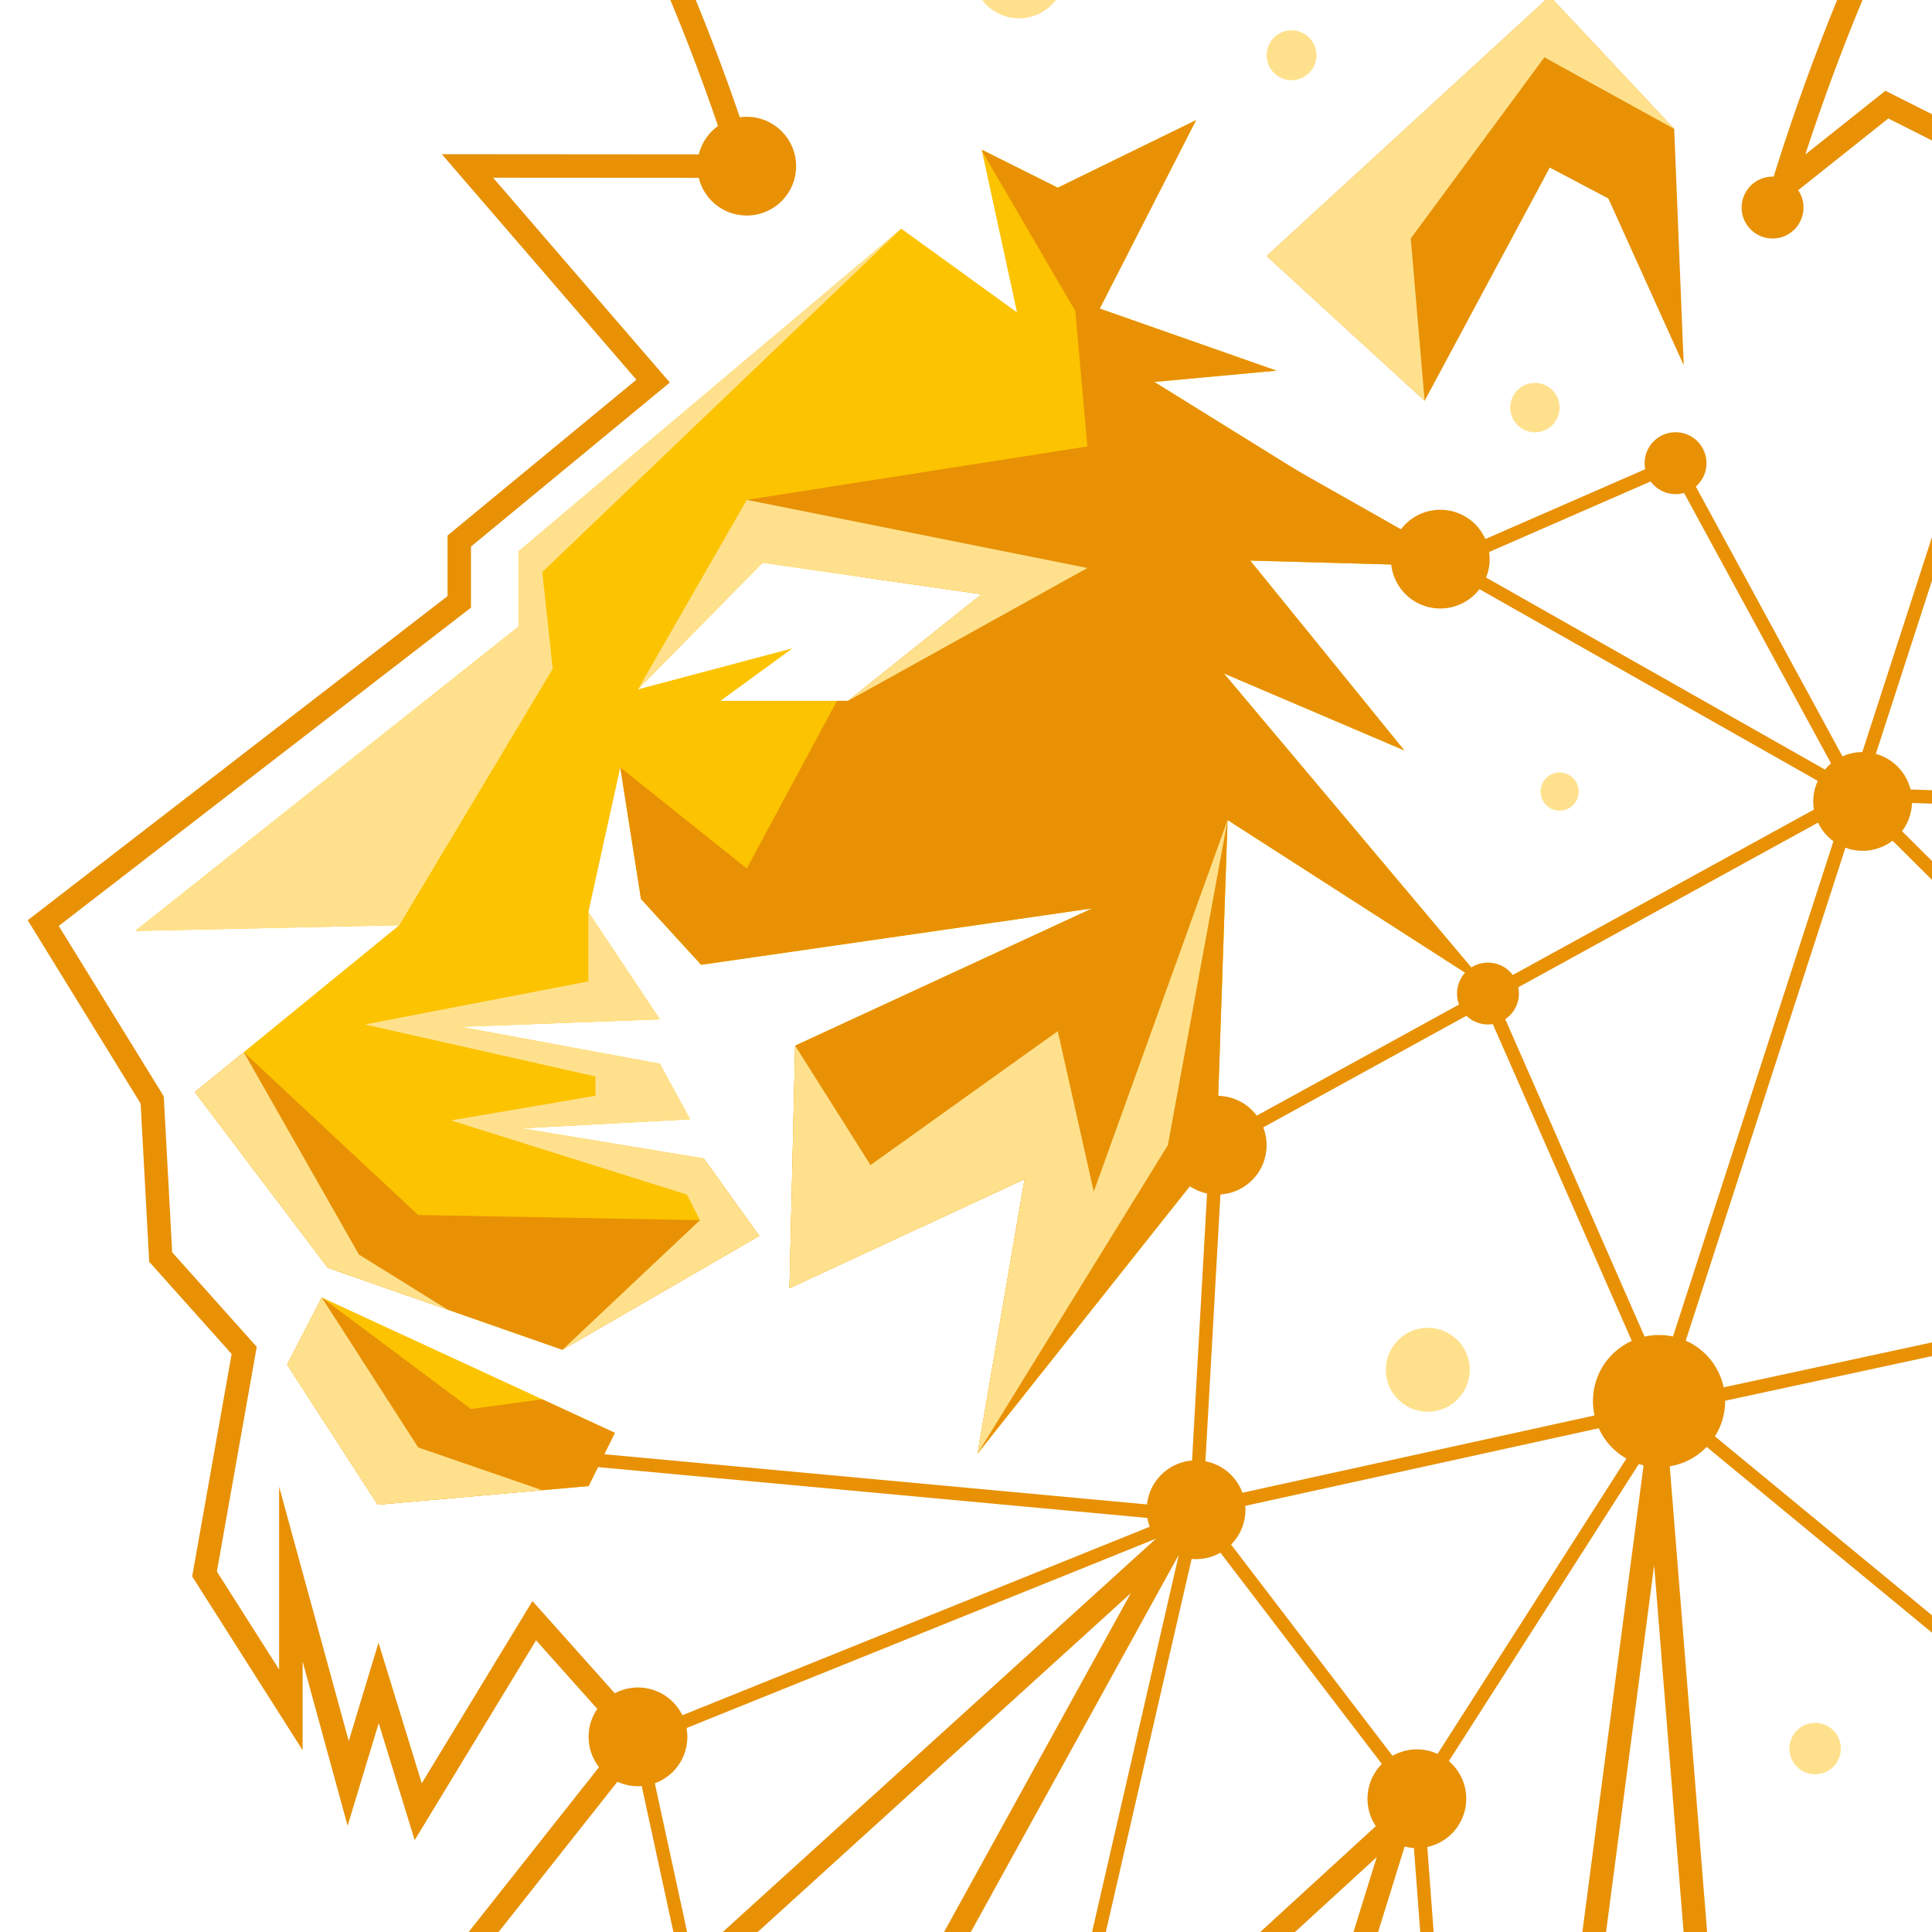 <svg xmlns="http://www.w3.org/2000/svg" xmlns:xlink="http://www.w3.org/1999/xlink" width="500" zoomAndPan="magnify" viewBox="0 0 375 375" height="500" preserveAspectRatio="xMidYMid meet" version="1.0"><path fill="#e89105" d="M 290.27 538.703 L 237.344 456.703 L 267.227 360.461 L 205.062 417.406 L 201.281 516.012 L 161.516 414.414 L 219.488 309.238 L 136.215 384.852 L 134.75 461.797 L 53.18 422.785 L 120.852 337.207 L 104.047 318.383 L 80.488 357.168 L 73.508 334.461 L 67.469 354.383 L 58.734 322.469 L 58.734 339.711 L 37.301 305.984 L 44.961 262.805 L 28.961 244.91 L 27.297 214.199 L 5.379 178.617 L 86.867 115.703 L 86.867 103.938 L 123.523 73.703 L 85.754 29.926 L 145.379 29.973 L 145.379 34.523 L 95.707 34.492 L 130.016 74.25 L 91.418 106.086 L 91.418 117.941 L 11.402 179.723 L 31.785 212.797 L 33.418 243.066 L 49.832 261.422 L 42.098 305.031 L 54.176 324.047 L 54.176 288.559 L 67.691 337.93 L 73.469 318.852 L 81.863 346.133 L 103.348 310.766 L 126.801 337.031 L 60.285 421.141 L 130.328 454.637 L 131.703 382.805 L 132.426 382.137 L 236.699 287.461 L 166.535 414.742 L 197.566 494.02 L 200.582 415.332 L 276.582 345.719 L 242.324 456.02 L 287.363 525.801 L 322.16 260.473 L 337.691 454.039 L 410.707 338.23 L 397.594 443.758 L 461.953 383.703 L 448.977 239.867 L 512.684 295.211 L 439.59 148.207 L 524.445 219.125 L 453.113 113.777 L 502.133 97.613 L 400.832 39.141 L 403.109 35.199 L 513.219 98.75 L 460.27 116.207 L 546.383 243.398 L 453.344 165.641 L 526.918 313.613 L 454.523 250.727 L 466.688 385.512 L 391.523 455.648 L 403.672 357.934 L 334.246 468.043 L 321.07 303.828 Z M 290.27 538.703 " fill-opacity="1" fill-rule="nonzero"/><path fill="#fcc300" d="M 237.543 130.703 L 272.582 145.66 L 242.656 108.805 L 281.707 109.898 L 224.047 74.133 L 247.766 71.945 L 213.457 59.898 L 232.156 23.32 L 205.316 36.434 L 190.75 29.152 L 190.543 29.043 L 190.598 29.297 L 197.402 60.637 L 174.938 44.391 L 100.695 106.977 L 100.695 121.578 L 26.246 180.695 L 77.504 179.578 L 47.316 204.23 L 37.84 211.977 L 63.629 246.078 L 86.891 254.203 L 109.164 261.992 L 147.371 239.883 L 136.582 224.852 L 101.207 219.012 L 133.93 217.246 L 128.066 206.473 L 89.383 199.305 L 128.066 197.848 L 114.199 177.043 L 120.398 148.953 L 124.414 174.496 L 136.094 187.266 L 212 176.316 L 154.34 202.957 L 153.242 250.035 L 198.863 228.871 L 189.738 282.148 L 236.055 223.801 L 236.086 223.762 L 236.086 223.723 L 238.273 159.164 L 288.82 191.648 Z M 164.613 136.027 L 139.852 136.027 L 153.832 125.832 L 123.828 133.805 L 148.008 109.227 L 166.219 111.844 L 190.543 115.34 Z M 164.613 136.027 " fill-opacity="1" fill-rule="nonzero"/><path fill="#fcc300" d="M 119.348 278.113 L 114.246 288.449 L 73.32 292.062 L 55.742 264.883 L 62.441 251.855 C 62.449 251.848 62.449 251.84 62.449 251.84 L 111.238 274.367 Z M 119.348 278.113 " fill-opacity="1" fill-rule="nonzero"/><path fill="#e89105" d="M 326.812 70.902 L 312.18 38.527 L 300.812 32.527 L 276.52 77.793 L 245.855 49.691 L 300.812 -0.738 L 324.961 25.016 Z M 326.812 70.902 " fill-opacity="1" fill-rule="nonzero"/><path fill="#e89105" d="M 371.121 155.559 C 371.121 156.188 371.059 156.812 370.934 157.43 C 370.812 158.047 370.629 158.645 370.391 159.227 C 370.148 159.809 369.855 160.359 369.504 160.883 C 369.156 161.406 368.758 161.891 368.312 162.336 C 367.867 162.781 367.383 163.18 366.859 163.527 C 366.336 163.879 365.785 164.172 365.203 164.414 C 364.621 164.652 364.023 164.836 363.406 164.957 C 362.789 165.082 362.164 165.145 361.535 165.145 C 360.906 165.145 360.281 165.082 359.664 164.957 C 359.047 164.836 358.449 164.652 357.867 164.414 C 357.285 164.172 356.734 163.879 356.211 163.527 C 355.688 163.18 355.203 162.781 354.758 162.336 C 354.312 161.891 353.914 161.406 353.566 160.883 C 353.215 160.359 352.922 159.809 352.68 159.227 C 352.441 158.645 352.258 158.047 352.137 157.43 C 352.012 156.812 351.949 156.188 351.949 155.559 C 351.949 154.93 352.012 154.305 352.137 153.688 C 352.258 153.07 352.441 152.473 352.68 151.891 C 352.922 151.309 353.215 150.758 353.566 150.234 C 353.914 149.711 354.312 149.227 354.758 148.781 C 355.203 148.336 355.688 147.938 356.211 147.59 C 356.734 147.238 357.285 146.945 357.867 146.703 C 358.449 146.461 359.047 146.281 359.664 146.156 C 360.281 146.035 360.906 145.973 361.535 145.973 C 362.164 145.973 362.789 146.035 363.406 146.156 C 364.023 146.281 364.621 146.461 365.203 146.703 C 365.785 146.945 366.336 147.238 366.859 147.59 C 367.383 147.938 367.867 148.336 368.312 148.781 C 368.758 149.227 369.156 149.711 369.504 150.234 C 369.855 150.758 370.148 151.309 370.391 151.891 C 370.629 152.473 370.812 153.07 370.934 153.688 C 371.059 154.305 371.121 154.93 371.121 155.559 Z M 371.121 155.559 " fill-opacity="1" fill-rule="nonzero"/><path fill="#e89105" d="M 289.141 108.527 C 289.141 109.156 289.082 109.781 288.957 110.398 C 288.836 111.016 288.652 111.613 288.414 112.195 C 288.172 112.777 287.875 113.328 287.527 113.852 C 287.176 114.375 286.781 114.859 286.336 115.305 C 285.891 115.75 285.406 116.145 284.883 116.496 C 284.359 116.844 283.809 117.141 283.227 117.383 C 282.645 117.621 282.047 117.805 281.426 117.926 C 280.809 118.051 280.188 118.109 279.559 118.109 C 278.93 118.109 278.305 118.051 277.688 117.926 C 277.07 117.805 276.473 117.621 275.891 117.383 C 275.309 117.141 274.758 116.844 274.234 116.496 C 273.711 116.145 273.227 115.75 272.781 115.305 C 272.336 114.859 271.938 114.375 271.59 113.852 C 271.238 113.328 270.945 112.777 270.703 112.195 C 270.461 111.613 270.281 111.016 270.156 110.398 C 270.035 109.781 269.973 109.156 269.973 108.527 C 269.973 107.898 270.035 107.273 270.156 106.656 C 270.281 106.039 270.461 105.441 270.703 104.859 C 270.945 104.277 271.238 103.727 271.59 103.203 C 271.938 102.68 272.336 102.195 272.781 101.75 C 273.227 101.305 273.711 100.906 274.234 100.559 C 274.758 100.207 275.309 99.914 275.891 99.672 C 276.473 99.43 277.07 99.25 277.688 99.125 C 278.305 99.004 278.93 98.941 279.559 98.941 C 280.188 98.941 280.809 99.004 281.426 99.125 C 282.047 99.25 282.645 99.43 283.227 99.672 C 283.809 99.914 284.359 100.207 284.883 100.559 C 285.406 100.906 285.891 101.305 286.336 101.75 C 286.781 102.195 287.176 102.68 287.527 103.203 C 287.875 103.727 288.172 104.277 288.414 104.859 C 288.652 105.441 288.836 106.039 288.957 106.656 C 289.082 107.273 289.141 107.898 289.141 108.527 Z M 289.141 108.527 " fill-opacity="1" fill-rule="nonzero"/><path fill="#e89105" d="M 154.523 32.25 C 154.523 32.879 154.461 33.504 154.34 34.121 C 154.219 34.738 154.035 35.336 153.793 35.918 C 153.555 36.5 153.258 37.051 152.91 37.574 C 152.559 38.098 152.16 38.582 151.719 39.027 C 151.273 39.473 150.789 39.871 150.266 40.219 C 149.742 40.57 149.188 40.863 148.609 41.105 C 148.027 41.348 147.426 41.527 146.809 41.652 C 146.191 41.773 145.57 41.836 144.941 41.836 C 144.309 41.836 143.688 41.773 143.07 41.652 C 142.453 41.527 141.852 41.348 141.273 41.105 C 140.691 40.863 140.137 40.57 139.613 40.219 C 139.09 39.871 138.609 39.473 138.164 39.027 C 137.719 38.582 137.32 38.098 136.969 37.574 C 136.621 37.051 136.324 36.5 136.086 35.918 C 135.844 35.336 135.664 34.738 135.539 34.121 C 135.418 33.504 135.355 32.879 135.355 32.25 C 135.355 31.621 135.418 31 135.539 30.383 C 135.664 29.766 135.844 29.164 136.086 28.582 C 136.324 28 136.621 27.449 136.969 26.926 C 137.32 26.402 137.719 25.918 138.164 25.473 C 138.609 25.027 139.09 24.633 139.613 24.281 C 140.137 23.934 140.691 23.637 141.273 23.395 C 141.852 23.156 142.453 22.973 143.07 22.852 C 143.688 22.727 144.309 22.668 144.941 22.668 C 145.57 22.668 146.191 22.727 146.809 22.852 C 147.426 22.973 148.027 23.156 148.609 23.395 C 149.188 23.637 149.742 23.934 150.266 24.281 C 150.789 24.633 151.273 25.027 151.719 25.473 C 152.16 25.918 152.559 26.402 152.91 26.926 C 153.258 27.449 153.555 28 153.793 28.582 C 154.035 29.164 154.219 29.766 154.34 30.383 C 154.461 31 154.523 31.621 154.523 32.25 Z M 154.523 32.25 " fill-opacity="1" fill-rule="nonzero"/><path fill="#e89105" d="M 245.848 222.281 C 245.848 222.91 245.785 223.531 245.664 224.148 C 245.539 224.766 245.359 225.367 245.117 225.949 C 244.879 226.531 244.582 227.082 244.234 227.605 C 243.883 228.129 243.484 228.613 243.039 229.059 C 242.594 229.504 242.113 229.898 241.59 230.25 C 241.066 230.598 240.512 230.895 239.93 231.137 C 239.352 231.375 238.75 231.559 238.133 231.68 C 237.516 231.805 236.895 231.863 236.262 231.863 C 235.633 231.863 235.012 231.805 234.395 231.68 C 233.777 231.559 233.176 231.375 232.594 231.137 C 232.016 230.895 231.461 230.598 230.938 230.25 C 230.414 229.898 229.93 229.504 229.484 229.059 C 229.043 228.613 228.645 228.129 228.293 227.605 C 227.945 227.082 227.648 226.531 227.41 225.949 C 227.168 225.367 226.984 224.766 226.863 224.148 C 226.742 223.531 226.68 222.91 226.68 222.281 C 226.68 221.652 226.742 221.027 226.863 220.41 C 226.984 219.793 227.168 219.195 227.41 218.613 C 227.648 218.031 227.945 217.48 228.293 216.957 C 228.645 216.434 229.043 215.949 229.484 215.504 C 229.93 215.059 230.414 214.66 230.938 214.312 C 231.461 213.961 232.016 213.668 232.594 213.426 C 233.176 213.184 233.777 213.004 234.395 212.879 C 235.012 212.758 235.633 212.695 236.262 212.695 C 236.895 212.695 237.516 212.758 238.133 212.879 C 238.75 213.004 239.352 213.184 239.93 213.426 C 240.512 213.668 241.066 213.961 241.59 214.312 C 242.113 214.66 242.594 215.059 243.039 215.504 C 243.484 215.949 243.883 216.434 244.234 216.957 C 244.582 217.48 244.879 218.031 245.117 218.613 C 245.359 219.195 245.539 219.793 245.664 220.41 C 245.785 221.027 245.848 221.652 245.848 222.281 Z M 245.848 222.281 " fill-opacity="1" fill-rule="nonzero"/><path fill="#e89105" d="M 133.414 337.125 C 133.414 337.754 133.352 338.375 133.23 338.992 C 133.105 339.609 132.926 340.211 132.684 340.793 C 132.445 341.371 132.148 341.926 131.797 342.449 C 131.449 342.973 131.051 343.457 130.605 343.902 C 130.16 344.348 129.676 344.742 129.156 345.094 C 128.633 345.441 128.078 345.738 127.496 345.977 C 126.914 346.219 126.316 346.402 125.699 346.523 C 125.082 346.648 124.457 346.707 123.828 346.707 C 123.199 346.707 122.578 346.648 121.961 346.523 C 121.344 346.402 120.742 346.219 120.16 345.977 C 119.582 345.738 119.027 345.441 118.504 345.094 C 117.98 344.742 117.496 344.348 117.051 343.902 C 116.609 343.457 116.211 342.973 115.859 342.449 C 115.512 341.926 115.215 341.371 114.977 340.793 C 114.734 340.211 114.551 339.609 114.43 338.992 C 114.309 338.375 114.246 337.754 114.246 337.125 C 114.246 336.496 114.309 335.871 114.43 335.254 C 114.551 334.637 114.734 334.039 114.977 333.457 C 115.215 332.875 115.512 332.32 115.859 331.801 C 116.211 331.277 116.609 330.793 117.051 330.348 C 117.496 329.902 117.98 329.504 118.504 329.156 C 119.027 328.805 119.582 328.508 120.16 328.27 C 120.742 328.027 121.344 327.848 121.961 327.723 C 122.578 327.602 123.199 327.539 123.828 327.539 C 124.457 327.539 125.082 327.602 125.699 327.723 C 126.316 327.848 126.914 328.027 127.496 328.27 C 128.078 328.508 128.633 328.805 129.156 329.156 C 129.676 329.504 130.16 329.902 130.605 330.348 C 131.051 330.793 131.449 331.277 131.797 331.801 C 132.148 332.32 132.445 332.875 132.684 333.457 C 132.926 334.039 133.105 334.637 133.23 335.254 C 133.352 335.871 133.414 336.496 133.414 337.125 Z M 133.414 337.125 " fill-opacity="1" fill-rule="nonzero"/><path fill="#e89105" d="M 241.742 293.039 C 241.742 293.668 241.68 294.293 241.559 294.91 C 241.434 295.527 241.254 296.125 241.012 296.707 C 240.773 297.289 240.477 297.84 240.129 298.363 C 239.777 298.887 239.379 299.371 238.934 299.816 C 238.488 300.262 238.008 300.656 237.484 301.008 C 236.961 301.355 236.406 301.652 235.824 301.895 C 235.246 302.133 234.645 302.316 234.027 302.438 C 233.41 302.562 232.789 302.625 232.156 302.625 C 231.527 302.625 230.906 302.562 230.289 302.438 C 229.672 302.316 229.07 302.133 228.492 301.895 C 227.91 301.652 227.355 301.355 226.832 301.008 C 226.309 300.656 225.824 300.262 225.383 299.816 C 224.938 299.371 224.539 298.887 224.188 298.363 C 223.84 297.84 223.543 297.289 223.305 296.707 C 223.062 296.125 222.879 295.527 222.758 294.91 C 222.637 294.293 222.574 293.668 222.574 293.039 C 222.574 292.41 222.637 291.785 222.758 291.168 C 222.879 290.551 223.062 289.953 223.305 289.371 C 223.543 288.789 223.84 288.238 224.188 287.715 C 224.539 287.191 224.938 286.707 225.383 286.262 C 225.824 285.816 226.309 285.418 226.832 285.07 C 227.355 284.719 227.91 284.426 228.492 284.184 C 229.07 283.941 229.672 283.762 230.289 283.637 C 230.906 283.516 231.527 283.453 232.156 283.453 C 232.789 283.453 233.41 283.516 234.027 283.637 C 234.645 283.762 235.246 283.941 235.824 284.184 C 236.406 284.426 236.961 284.719 237.484 285.07 C 238.008 285.418 238.488 285.816 238.934 286.262 C 239.379 286.707 239.777 287.191 240.129 287.715 C 240.477 288.238 240.773 288.789 241.012 289.371 C 241.254 289.953 241.434 290.551 241.559 291.168 C 241.68 291.785 241.742 292.41 241.742 293.039 Z M 241.742 293.039 " fill-opacity="1" fill-rule="nonzero"/><path fill="#e89105" d="M 334.848 271.953 C 334.848 272.793 334.766 273.629 334.602 274.453 C 334.434 275.281 334.191 276.082 333.871 276.863 C 333.547 277.641 333.152 278.379 332.684 279.078 C 332.215 279.781 331.684 280.43 331.09 281.023 C 330.492 281.621 329.844 282.152 329.145 282.621 C 328.445 283.086 327.703 283.484 326.926 283.805 C 326.148 284.129 325.344 284.371 324.52 284.535 C 323.691 284.699 322.859 284.781 322.016 284.781 C 321.172 284.781 320.34 284.699 319.512 284.535 C 318.688 284.371 317.883 284.129 317.105 283.805 C 316.328 283.484 315.59 283.086 314.887 282.621 C 314.188 282.152 313.539 281.621 312.945 281.023 C 312.348 280.43 311.816 279.781 311.348 279.078 C 310.879 278.379 310.484 277.641 310.164 276.863 C 309.84 276.082 309.598 275.281 309.434 274.453 C 309.27 273.629 309.188 272.793 309.188 271.953 C 309.188 271.109 309.27 270.273 309.434 269.449 C 309.598 268.621 309.84 267.82 310.164 267.043 C 310.484 266.262 310.879 265.523 311.348 264.824 C 311.816 264.121 312.348 263.477 312.945 262.879 C 313.539 262.285 314.188 261.75 314.887 261.285 C 315.59 260.816 316.328 260.422 317.105 260.098 C 317.883 259.777 318.688 259.531 319.512 259.367 C 320.34 259.203 321.172 259.121 322.016 259.121 C 322.859 259.121 323.691 259.203 324.52 259.367 C 325.344 259.531 326.148 259.777 326.926 260.098 C 327.703 260.422 328.445 260.816 329.145 261.285 C 329.844 261.75 330.492 262.285 331.09 262.879 C 331.684 263.477 332.215 264.121 332.684 264.824 C 333.152 265.523 333.547 266.262 333.871 267.043 C 334.191 267.82 334.434 268.621 334.602 269.449 C 334.766 270.273 334.848 271.109 334.848 271.953 Z M 334.848 271.953 " fill-opacity="1" fill-rule="nonzero"/><path fill="#e89105" d="M 284.598 349.133 C 284.598 349.762 284.539 350.387 284.414 351.004 C 284.293 351.621 284.109 352.219 283.871 352.801 C 283.629 353.383 283.332 353.934 282.984 354.457 C 282.633 354.98 282.238 355.465 281.793 355.91 C 281.348 356.355 280.863 356.754 280.34 357.102 C 279.816 357.453 279.266 357.746 278.684 357.988 C 278.102 358.227 277.504 358.41 276.887 358.531 C 276.27 358.656 275.645 358.719 275.016 358.719 C 274.387 358.719 273.762 358.656 273.145 358.531 C 272.527 358.41 271.93 358.227 271.348 357.988 C 270.766 357.746 270.215 357.453 269.691 357.102 C 269.168 356.754 268.684 356.355 268.238 355.91 C 267.793 355.465 267.395 354.98 267.047 354.457 C 266.695 353.934 266.402 353.383 266.16 352.801 C 265.918 352.219 265.738 351.621 265.613 351.004 C 265.492 350.387 265.43 349.762 265.43 349.133 C 265.43 348.504 265.492 347.879 265.613 347.262 C 265.738 346.645 265.918 346.047 266.16 345.465 C 266.402 344.883 266.695 344.332 267.047 343.809 C 267.395 343.285 267.793 342.801 268.238 342.355 C 268.684 341.91 269.168 341.512 269.691 341.164 C 270.215 340.812 270.766 340.52 271.348 340.277 C 271.93 340.039 272.527 339.855 273.145 339.734 C 273.762 339.609 274.387 339.547 275.016 339.547 C 275.645 339.547 276.27 339.609 276.887 339.734 C 277.504 339.855 278.102 340.039 278.684 340.277 C 279.266 340.52 279.816 340.812 280.34 341.164 C 280.863 341.512 281.348 341.91 281.793 342.355 C 282.238 342.801 282.633 343.285 282.984 343.809 C 283.332 344.332 283.629 344.883 283.871 345.465 C 284.109 346.047 284.293 346.645 284.414 347.262 C 284.539 347.879 284.598 348.504 284.598 349.133 Z M 284.598 349.133 " fill-opacity="1" fill-rule="nonzero"/><path fill="#e89105" d="M 294.82 192.844 C 294.82 193.238 294.781 193.629 294.707 194.016 C 294.629 194.402 294.516 194.777 294.363 195.145 C 294.211 195.508 294.027 195.855 293.809 196.184 C 293.59 196.512 293.34 196.812 293.062 197.094 C 292.781 197.371 292.477 197.621 292.148 197.84 C 291.824 198.059 291.477 198.246 291.113 198.395 C 290.746 198.547 290.371 198.66 289.984 198.738 C 289.598 198.812 289.207 198.852 288.812 198.852 C 288.418 198.852 288.027 198.812 287.641 198.738 C 287.254 198.66 286.879 198.547 286.512 198.395 C 286.148 198.246 285.801 198.059 285.473 197.84 C 285.145 197.621 284.844 197.371 284.562 197.094 C 284.285 196.812 284.035 196.512 283.816 196.184 C 283.598 195.855 283.41 195.508 283.262 195.145 C 283.109 194.777 282.996 194.402 282.918 194.016 C 282.844 193.629 282.805 193.238 282.805 192.844 C 282.805 192.449 282.844 192.059 282.918 191.672 C 282.996 191.285 283.109 190.91 283.262 190.547 C 283.414 190.18 283.598 189.836 283.816 189.508 C 284.035 189.18 284.285 188.875 284.562 188.598 C 284.844 188.316 285.145 188.066 285.473 187.848 C 285.801 187.629 286.148 187.445 286.512 187.293 C 286.879 187.141 287.254 187.027 287.641 186.953 C 288.027 186.875 288.418 186.836 288.812 186.836 C 289.207 186.836 289.598 186.875 289.984 186.953 C 290.371 187.027 290.746 187.141 291.113 187.293 C 291.477 187.445 291.824 187.629 292.148 187.848 C 292.477 188.066 292.781 188.316 293.062 188.598 C 293.34 188.875 293.59 189.18 293.809 189.508 C 294.027 189.836 294.211 190.18 294.363 190.547 C 294.516 190.91 294.629 191.285 294.707 191.672 C 294.781 192.059 294.82 192.449 294.82 192.844 Z M 294.82 192.844 " fill-opacity="1" fill-rule="nonzero"/><path fill="#e89105" d="M 331.23 89.902 C 331.23 90.297 331.195 90.688 331.117 91.074 C 331.039 91.461 330.926 91.836 330.773 92.203 C 330.625 92.566 330.438 92.914 330.219 93.242 C 330 93.57 329.75 93.871 329.473 94.152 C 329.191 94.43 328.891 94.68 328.562 94.898 C 328.234 95.117 327.887 95.305 327.523 95.453 C 327.16 95.605 326.781 95.719 326.395 95.797 C 326.008 95.871 325.617 95.91 325.223 95.91 C 324.828 95.91 324.438 95.871 324.051 95.797 C 323.664 95.719 323.289 95.605 322.926 95.453 C 322.559 95.305 322.215 95.117 321.887 94.898 C 321.559 94.68 321.254 94.43 320.977 94.152 C 320.695 93.871 320.445 93.57 320.227 93.242 C 320.008 92.914 319.824 92.566 319.672 92.203 C 319.523 91.836 319.406 91.461 319.332 91.074 C 319.254 90.688 319.215 90.297 319.215 89.902 C 319.215 89.508 319.254 89.117 319.332 88.73 C 319.406 88.344 319.523 87.969 319.672 87.605 C 319.824 87.238 320.008 86.895 320.227 86.566 C 320.445 86.238 320.695 85.934 320.977 85.656 C 321.254 85.375 321.559 85.125 321.887 84.906 C 322.215 84.688 322.559 84.504 322.926 84.352 C 323.289 84.199 323.664 84.086 324.051 84.012 C 324.438 83.934 324.828 83.895 325.223 83.895 C 325.617 83.895 326.008 83.934 326.395 84.012 C 326.781 84.086 327.16 84.199 327.523 84.352 C 327.887 84.504 328.234 84.688 328.562 84.906 C 328.891 85.125 329.191 85.375 329.473 85.656 C 329.75 85.934 330 86.238 330.219 86.566 C 330.438 86.895 330.625 87.238 330.773 87.605 C 330.926 87.969 331.039 88.344 331.117 88.73 C 331.195 89.117 331.23 89.508 331.23 89.902 Z M 331.23 89.902 " fill-opacity="1" fill-rule="nonzero"/><path fill="#e89105" d="M 350.062 40.285 C 350.062 40.68 350.023 41.07 349.949 41.457 C 349.871 41.844 349.758 42.219 349.605 42.586 C 349.453 42.949 349.27 43.297 349.051 43.625 C 348.832 43.953 348.582 44.254 348.305 44.535 C 348.023 44.812 347.719 45.062 347.395 45.281 C 347.066 45.5 346.719 45.684 346.355 45.836 C 345.988 45.988 345.613 46.102 345.227 46.18 C 344.84 46.254 344.449 46.293 344.055 46.293 C 343.66 46.293 343.27 46.254 342.883 46.18 C 342.496 46.102 342.121 45.988 341.754 45.836 C 341.391 45.684 341.043 45.5 340.715 45.281 C 340.387 45.062 340.086 44.812 339.805 44.535 C 339.527 44.254 339.277 43.953 339.059 43.625 C 338.84 43.297 338.656 42.949 338.504 42.586 C 338.352 42.219 338.238 41.844 338.16 41.457 C 338.086 41.07 338.047 40.68 338.047 40.285 C 338.047 39.891 338.086 39.5 338.16 39.113 C 338.238 38.727 338.352 38.352 338.504 37.984 C 338.656 37.621 338.84 37.273 339.059 36.945 C 339.277 36.621 339.527 36.316 339.805 36.035 C 340.086 35.758 340.387 35.508 340.715 35.289 C 341.043 35.07 341.391 34.887 341.754 34.734 C 342.121 34.582 342.496 34.469 342.883 34.391 C 343.27 34.316 343.66 34.277 344.055 34.277 C 344.449 34.277 344.84 34.316 345.227 34.391 C 345.613 34.469 345.988 34.582 346.355 34.734 C 346.719 34.887 347.066 35.07 347.395 35.289 C 347.719 35.508 348.023 35.758 348.305 36.035 C 348.582 36.316 348.832 36.621 349.051 36.945 C 349.27 37.273 349.453 37.621 349.605 37.984 C 349.758 38.352 349.871 38.727 349.949 39.113 C 350.023 39.5 350.062 39.891 350.062 40.285 Z M 350.062 40.285 " fill-opacity="1" fill-rule="nonzero"/><path fill="#e89105" d="M 122.547 337.402 L 125.09 336.852 L 135.223 383.555 L 132.68 384.109 Z M 122.547 337.402 " fill-opacity="1" fill-rule="nonzero"/><path fill="#e89105" d="M 231.113 293.824 L 233.18 292.246 L 276.039 348.336 L 273.973 349.918 Z M 231.113 293.824 " fill-opacity="1" fill-rule="nonzero"/><path fill="#e89105" d="M 231.879 291.773 L 323.441 271.676 L 324 274.215 L 232.438 294.316 Z M 231.879 291.773 " fill-opacity="1" fill-rule="nonzero"/><path fill="#e89105" d="M 273.918 348.426 L 322.625 272.25 L 324.816 273.652 L 276.109 349.828 Z M 273.918 348.426 " fill-opacity="1" fill-rule="nonzero"/><path fill="#e89105" d="M 273.734 349.266 L 276.328 349.07 L 290.059 532.191 L 287.465 532.387 Z M 273.734 349.266 " fill-opacity="1" fill-rule="nonzero"/><path fill="#e89105" d="M 202.445 416.434 L 230.891 292.719 L 233.426 293.301 L 204.98 417.016 Z M 202.445 416.434 " fill-opacity="1" fill-rule="nonzero"/><path fill="#e89105" d="M 322.887 273.941 L 324.543 271.934 L 409.656 342.102 L 408 344.109 Z M 322.887 273.941 " fill-opacity="1" fill-rule="nonzero"/><path fill="#e89105" d="M 323.43 271.684 L 451.465 244.055 L 452.012 246.598 L 323.977 274.227 Z M 323.43 271.684 " fill-opacity="1" fill-rule="nonzero"/><path fill="#e89105" d="M 320.781 271.59 L 397.082 36.074 L 399.559 36.875 L 323.258 272.391 Z M 320.781 271.59 " fill-opacity="1" fill-rule="nonzero"/><path fill="#e89105" d="M 360.141 155.512 L 360.223 152.91 L 446.523 155.641 L 446.441 158.238 Z M 360.141 155.512 " fill-opacity="1" fill-rule="nonzero"/><path fill="#e89105" d="M 359.246 155.133 L 361.082 153.289 L 453.598 245.203 L 451.762 247.047 Z M 359.246 155.133 " fill-opacity="1" fill-rule="nonzero"/><path fill="#e89105" d="M 219.93 76.258 L 221.211 73.996 L 360.797 153.098 L 359.516 155.359 Z M 219.93 76.258 " fill-opacity="1" fill-rule="nonzero"/><path fill="#e89105" d="M 217.312 231.172 L 359.551 153.031 L 360.805 155.312 L 218.562 233.453 Z M 217.312 231.172 " fill-opacity="1" fill-rule="nonzero"/><path fill="#e89105" d="M 287.621 193.926 L 290.004 192.879 L 324.914 272.438 L 322.531 273.484 Z M 287.621 193.926 " fill-opacity="1" fill-rule="nonzero"/><path fill="#e89105" d="M 86.867 282.066 L 87.105 279.477 L 237.207 293.359 L 236.965 295.953 Z M 86.867 282.066 " fill-opacity="1" fill-rule="nonzero"/><path fill="#e89105" d="M 122.344 337.004 L 231.418 293.008 L 232.391 295.422 L 123.316 339.418 Z M 122.344 337.004 " fill-opacity="1" fill-rule="nonzero"/><path fill="#e89105" d="M 230.844 292.965 L 234.816 222.27 L 237.414 222.418 L 233.441 293.109 Z M 230.844 292.965 " fill-opacity="1" fill-rule="nonzero"/><path fill="#e89105" d="M 324.074 90.531 L 326.359 89.289 L 361.305 153.582 L 359.016 154.824 Z M 324.074 90.531 " fill-opacity="1" fill-rule="nonzero"/><path fill="#e89105" d="M 404.852 -72.684 L 402.543 -74.051 C 402.129 -74.297 392.637 -79.629 378.602 -64.98 C 375.723 -69.238 370.914 -71.848 365.602 -71.848 C 356.93 -71.848 349.879 -64.797 349.879 -56.125 C 349.879 -48.805 354.914 -42.637 361.703 -40.895 C 351.711 -26.375 342.719 -23.496 336.82 -23.734 C 329.32 -24.035 323.887 -29.438 321.301 -34.387 C 318.93 -38.93 318.434 -46.211 319.852 -55.543 C 320.273 -55.512 320.695 -55.488 321.109 -55.488 C 329.781 -55.488 336.832 -62.539 336.832 -71.211 C 336.832 -79.883 329.781 -86.934 321.109 -86.934 C 312.438 -86.934 305.387 -79.883 305.387 -71.211 C 305.387 -66.531 307.414 -62.203 310.914 -59.242 C 306.191 -52.848 301.082 -48.199 295.695 -45.414 C 292.188 -43.594 282.973 -39.844 273.211 -44.246 C 264.848 -48.016 258.25 -56.969 253.938 -70.309 C 256.031 -69.41 258.309 -68.941 260.656 -68.941 C 270.082 -68.941 277.746 -76.605 277.746 -86.031 C 277.746 -94.371 271.738 -101.332 263.828 -102.828 C 265.391 -107.477 266.184 -112.234 266.184 -117.008 C 266.184 -126.293 260.473 -133.453 255.441 -139.777 C 251.672 -144.504 245.84 -151.012 245.84 -155.152 C 245.84 -151.012 240.008 -144.504 236.242 -139.777 C 231.207 -133.453 225.496 -126.293 225.496 -117.008 C 225.496 -112.234 226.289 -107.477 227.852 -102.828 C 219.941 -101.34 213.934 -94.371 213.934 -86.031 C 213.934 -76.605 221.598 -68.941 231.023 -68.941 C 233.379 -68.941 235.648 -69.41 237.746 -70.309 C 233.441 -56.969 226.832 -48.016 218.469 -44.246 C 208.707 -39.852 199.492 -43.602 195.984 -45.414 C 190.605 -48.199 185.496 -52.848 180.777 -59.242 C 184.273 -62.203 186.301 -66.531 186.301 -71.211 C 186.301 -79.883 179.25 -86.934 170.578 -86.934 C 161.906 -86.934 154.855 -79.883 154.855 -71.211 C 154.855 -62.539 161.906 -55.488 170.578 -55.488 C 171 -55.488 171.422 -55.504 171.836 -55.543 C 173.254 -46.219 172.766 -38.93 170.387 -34.387 C 167.801 -29.438 162.367 -24.043 154.871 -23.734 C 148.961 -23.504 139.977 -26.383 129.984 -40.895 C 136.773 -42.637 141.809 -48.805 141.809 -56.125 C 141.809 -64.797 134.758 -71.848 126.086 -71.848 C 120.777 -71.848 115.973 -69.238 113.086 -64.98 C 99.051 -79.629 89.559 -74.297 89.145 -74.051 L 86.836 -72.684 L 88.555 -70.629 C 111.32 -43.41 129.801 -7.168 143.488 37.109 L 147.84 35.766 C 134.457 -7.527 116.5 -43.297 94.457 -70.621 C 97.84 -70.559 103.895 -68.781 111.852 -59.562 L 114.312 -56.715 L 115.695 -60.223 C 117.391 -64.52 121.465 -67.297 126.086 -67.297 C 132.238 -67.297 137.25 -62.289 137.25 -56.133 C 137.25 -49.98 132.238 -44.969 126.086 -44.969 L 121.957 -44.969 L 124.152 -41.477 C 136.094 -22.508 147.535 -18.895 155.047 -19.191 C 162.941 -19.508 170.363 -24.527 174.414 -32.285 C 177.438 -38.07 177.98 -46.727 176.039 -58.012 C 181.457 -50.301 187.461 -44.707 193.883 -41.379 C 202.547 -36.887 212.184 -36.426 220.332 -40.094 C 231.344 -45.059 239.258 -56.832 243.836 -75.086 L 243.953 -75.617 L 243.062 -80.438 L 239.984 -77.281 C 237.605 -74.84 234.414 -73.492 231.008 -73.492 C 224.094 -73.492 218.477 -79.117 218.477 -86.031 C 218.477 -92.938 224.094 -98.562 231.008 -98.562 L 234.398 -98.562 L 233.117 -101.699 C 231.074 -106.703 230.039 -111.852 230.039 -117 C 230.039 -124.691 234.996 -130.914 239.793 -136.93 C 242.059 -139.777 244.258 -142.539 245.824 -145.363 C 247.391 -142.539 249.594 -139.777 251.855 -136.93 C 256.652 -130.914 261.609 -124.691 261.609 -117 C 261.609 -111.844 260.574 -106.695 258.531 -101.699 L 257.25 -98.562 L 260.641 -98.562 C 267.547 -98.562 273.172 -92.938 273.172 -86.031 C 273.172 -79.117 267.547 -73.492 260.633 -73.492 C 257.227 -73.492 254.043 -74.836 251.656 -77.281 L 248.617 -80.336 L 247.684 -75.578 L 247.805 -75.086 C 252.387 -56.832 260.297 -45.059 271.309 -40.094 C 279.457 -36.422 289.105 -36.887 297.758 -41.379 C 304.184 -44.699 310.184 -50.301 315.602 -58.012 C 313.66 -46.734 314.203 -38.078 317.227 -32.285 C 321.281 -24.527 328.699 -19.508 336.598 -19.191 C 344.109 -18.879 355.559 -22.516 367.488 -41.477 L 369.684 -44.969 L 365.555 -44.969 C 359.402 -44.969 354.391 -49.98 354.391 -56.133 C 354.391 -62.289 359.402 -67.297 365.555 -67.297 C 370.176 -67.297 374.25 -64.52 375.945 -60.223 L 377.328 -56.723 L 379.789 -59.57 C 387.762 -68.801 393.824 -70.574 397.195 -70.637 C 375.141 -43.305 357.184 -7.535 343.801 35.758 L 341.621 42.809 L 366.516 22.996 L 397.246 38.465 L 399.297 34.398 L 365.953 17.617 L 350.41 29.988 C 363.844 -11.066 381.547 -44.891 403.078 -70.637 Z M 176.434 -61.688 L 174.93 -60.77 L 173.203 -60.355 C 172.344 -60.148 171.469 -60.047 170.594 -60.047 C 164.438 -60.047 159.426 -65.059 159.426 -71.211 C 159.426 -77.367 164.438 -82.379 170.594 -82.379 C 176.746 -82.379 181.758 -77.367 181.758 -71.211 C 181.758 -67.297 179.77 -63.738 176.434 -61.688 Z M 316.773 -60.762 L 315.27 -61.688 C 311.934 -63.738 309.945 -67.297 309.945 -71.203 C 309.945 -77.359 314.957 -82.371 321.109 -82.371 C 327.266 -82.371 332.277 -77.359 332.277 -71.203 C 332.277 -65.051 327.266 -60.039 321.109 -60.039 C 320.234 -60.039 319.359 -60.148 318.5 -60.348 Z M 316.773 -60.762 " fill-opacity="1" fill-rule="nonzero"/><path fill="#e89105" d="M 279.043 108.672 L 324.703 88.727 L 325.742 91.109 L 280.082 111.055 Z M 279.043 108.672 " fill-opacity="1" fill-rule="nonzero"/><path fill="#e89105" d="M 136.582 224.852 L 147.371 239.883 L 109.164 261.992 L 86.891 254.203 L 63.629 246.078 L 37.84 211.977 L 47.316 204.23 L 81.172 235.832 L 135.863 236.836 Z M 136.582 224.852 " fill-opacity="1" fill-rule="nonzero"/><path fill="#e89105" d="M 119.348 278.113 L 114.246 288.449 L 73.32 292.062 L 55.742 264.883 L 62.441 251.855 C 62.449 251.848 62.449 251.84 62.449 251.84 L 91.402 273.48 L 105.258 271.605 Z M 119.348 278.113 " fill-opacity="1" fill-rule="nonzero"/><path fill="#ffe18d" d="M 109.164 261.992 L 135.863 236.836 L 133.32 231.863 L 87.543 217.469 L 115.574 212.688 L 115.574 208.938 L 70.836 198.852 L 114.199 190.488 L 114.199 177.043 L 128.066 197.848 L 89.383 199.305 L 128.066 206.473 L 133.93 217.246 L 101.207 219.012 L 136.582 224.852 L 147.371 239.883 Z M 109.164 261.992 " fill-opacity="1" fill-rule="nonzero"/><path fill="#ffe18d" d="M 105.258 289.246 L 73.32 292.062 L 55.742 264.883 L 62.449 251.84 L 81.172 280.953 Z M 105.258 289.246 " fill-opacity="1" fill-rule="nonzero"/><path fill="#ffe18d" d="M 105.258 111.027 L 107.285 129.82 L 77.504 179.578 L 26.246 180.695 L 100.695 121.578 L 100.695 106.977 L 174.938 44.391 Z M 105.258 111.027 " fill-opacity="1" fill-rule="nonzero"/><path fill="#ffe18d" d="M 299.762 11.125 L 273.824 46.293 L 276.52 77.793 L 245.855 49.691 L 300.812 -0.738 L 324.961 25.016 Z M 299.762 11.125 " fill-opacity="1" fill-rule="nonzero"/><path fill="#e89105" d="M 288.82 191.648 L 238.273 159.164 L 236.086 223.723 L 236.055 223.801 L 189.738 282.148 L 198.863 228.871 L 153.242 250.035 L 154.34 202.957 L 212 176.316 L 136.094 187.266 L 124.414 174.496 L 120.398 148.953 L 144.949 168.574 L 162.457 136.027 L 164.613 136.027 L 190.543 115.34 L 166.219 111.844 L 144.949 97.023 L 211.062 86.656 L 208.723 60.375 L 190.598 29.297 L 190.75 29.152 L 205.316 36.434 L 232.156 23.32 L 213.457 59.898 L 247.766 71.945 L 224.047 74.133 L 281.707 109.902 L 242.656 108.805 L 272.582 145.66 L 237.543 130.703 Z M 288.82 191.648 " fill-opacity="1" fill-rule="nonzero"/><path fill="#ffe18d" d="M 238.273 159.164 L 226.68 222.273 L 189.738 282.148 L 198.863 228.871 L 153.242 250.035 L 154.34 202.957 L 168.965 226.141 L 205.309 200.148 L 212.297 231.305 Z M 238.273 159.164 " fill-opacity="1" fill-rule="nonzero"/><path fill="#ffe18d" d="M 164.613 136.027 L 190.543 115.34 L 148.008 109.227 L 123.828 133.805 L 144.949 97.023 L 211.062 110.246 Z M 164.613 136.027 " fill-opacity="1" fill-rule="nonzero"/><path fill="#ffe18d" d="M 206.758 -5.418 C 206.758 -4.828 206.699 -4.246 206.586 -3.668 C 206.473 -3.09 206.301 -2.527 206.074 -1.984 C 205.848 -1.438 205.574 -0.922 205.246 -0.43 C 204.918 0.059 204.547 0.512 204.129 0.93 C 203.711 1.348 203.258 1.719 202.77 2.047 C 202.277 2.375 201.762 2.652 201.215 2.875 C 200.672 3.102 200.109 3.273 199.531 3.387 C 198.953 3.504 198.371 3.559 197.781 3.559 C 197.191 3.559 196.605 3.504 196.027 3.387 C 195.449 3.273 194.891 3.102 194.344 2.875 C 193.801 2.652 193.281 2.375 192.793 2.047 C 192.301 1.719 191.848 1.348 191.434 0.93 C 191.016 0.512 190.645 0.059 190.316 -0.43 C 189.988 -0.922 189.711 -1.438 189.484 -1.984 C 189.262 -2.527 189.09 -3.09 188.973 -3.668 C 188.859 -4.246 188.801 -4.828 188.801 -5.418 C 188.801 -6.008 188.859 -6.594 188.977 -7.172 C 189.09 -7.75 189.262 -8.309 189.484 -8.855 C 189.711 -9.398 189.988 -9.918 190.316 -10.406 C 190.645 -10.898 191.016 -11.352 191.434 -11.766 C 191.848 -12.184 192.301 -12.555 192.793 -12.883 C 193.281 -13.211 193.801 -13.488 194.344 -13.715 C 194.891 -13.938 195.449 -14.109 196.027 -14.223 C 196.605 -14.34 197.191 -14.398 197.781 -14.398 C 198.371 -14.398 198.953 -14.34 199.531 -14.223 C 200.109 -14.109 200.672 -13.938 201.215 -13.715 C 201.762 -13.488 202.277 -13.211 202.77 -12.883 C 203.258 -12.555 203.711 -12.184 204.129 -11.766 C 204.547 -11.352 204.918 -10.898 205.246 -10.406 C 205.574 -9.918 205.848 -9.398 206.074 -8.855 C 206.301 -8.309 206.473 -7.75 206.586 -7.172 C 206.699 -6.594 206.758 -6.008 206.758 -5.418 Z M 206.758 -5.418 " fill-opacity="1" fill-rule="nonzero"/><path fill="#ffe18d" d="M 255.531 10.727 C 255.531 11.043 255.5 11.359 255.438 11.672 C 255.375 11.984 255.285 12.285 255.164 12.578 C 255.043 12.875 254.891 13.152 254.715 13.418 C 254.539 13.68 254.34 13.926 254.113 14.152 C 253.891 14.375 253.645 14.574 253.379 14.754 C 253.117 14.93 252.836 15.078 252.543 15.199 C 252.25 15.32 251.945 15.414 251.633 15.477 C 251.324 15.539 251.008 15.57 250.691 15.57 C 250.371 15.57 250.059 15.539 249.746 15.477 C 249.434 15.414 249.129 15.32 248.836 15.199 C 248.543 15.078 248.266 14.93 248 14.754 C 247.734 14.574 247.492 14.375 247.266 14.152 C 247.043 13.926 246.84 13.68 246.664 13.418 C 246.488 13.152 246.34 12.875 246.215 12.578 C 246.094 12.285 246.004 11.984 245.941 11.672 C 245.879 11.359 245.848 11.043 245.848 10.727 C 245.848 10.41 245.879 10.094 245.941 9.781 C 246.004 9.469 246.094 9.168 246.215 8.875 C 246.34 8.578 246.488 8.301 246.664 8.035 C 246.84 7.773 247.043 7.527 247.266 7.305 C 247.492 7.078 247.734 6.879 248 6.699 C 248.266 6.523 248.543 6.375 248.836 6.254 C 249.129 6.133 249.434 6.039 249.746 5.977 C 250.059 5.914 250.371 5.883 250.691 5.883 C 251.008 5.883 251.324 5.914 251.633 5.977 C 251.945 6.039 252.25 6.133 252.543 6.254 C 252.836 6.375 253.117 6.523 253.379 6.699 C 253.645 6.879 253.891 7.078 254.113 7.305 C 254.34 7.527 254.539 7.773 254.715 8.035 C 254.891 8.301 255.043 8.578 255.164 8.875 C 255.285 9.168 255.375 9.469 255.438 9.781 C 255.5 10.094 255.531 10.41 255.531 10.727 Z M 255.531 10.727 " fill-opacity="1" fill-rule="nonzero"/><path fill="#ffe18d" d="M 357.316 339.395 C 357.316 339.723 357.281 340.047 357.219 340.371 C 357.156 340.691 357.059 341.004 356.934 341.309 C 356.809 341.609 356.656 341.898 356.473 342.172 C 356.289 342.441 356.082 342.695 355.852 342.926 C 355.621 343.16 355.367 343.367 355.094 343.547 C 354.82 343.73 354.535 343.883 354.23 344.012 C 353.926 344.137 353.617 344.23 353.293 344.293 C 352.973 344.359 352.648 344.391 352.32 344.391 C 351.992 344.391 351.668 344.359 351.344 344.293 C 351.023 344.23 350.711 344.137 350.406 344.012 C 350.105 343.883 349.816 343.73 349.543 343.547 C 349.27 343.367 349.02 343.16 348.785 342.926 C 348.555 342.695 348.348 342.441 348.164 342.172 C 347.984 341.898 347.828 341.609 347.703 341.309 C 347.578 341.004 347.484 340.691 347.418 340.371 C 347.355 340.047 347.324 339.723 347.324 339.395 C 347.324 339.066 347.355 338.742 347.418 338.422 C 347.484 338.098 347.578 337.785 347.703 337.484 C 347.828 337.18 347.984 336.891 348.164 336.621 C 348.348 336.348 348.555 336.094 348.785 335.863 C 349.02 335.629 349.27 335.422 349.543 335.242 C 349.816 335.059 350.105 334.906 350.406 334.781 C 350.711 334.652 351.023 334.559 351.344 334.496 C 351.668 334.43 351.992 334.398 352.32 334.398 C 352.648 334.398 352.973 334.43 353.293 334.496 C 353.617 334.559 353.926 334.652 354.23 334.781 C 354.535 334.906 354.82 335.059 355.094 335.242 C 355.367 335.422 355.621 335.629 355.852 335.863 C 356.082 336.094 356.289 336.348 356.473 336.621 C 356.656 336.891 356.809 337.18 356.934 337.484 C 357.059 337.785 357.156 338.098 357.219 338.422 C 357.281 338.742 357.316 339.066 357.316 339.395 Z M 357.316 339.395 " fill-opacity="1" fill-rule="nonzero"/><path fill="#ffe18d" d="M 306.43 153.641 C 306.43 154.133 306.336 154.605 306.148 155.059 C 305.961 155.512 305.691 155.914 305.344 156.262 C 304.996 156.609 304.598 156.875 304.145 157.062 C 303.688 157.254 303.215 157.348 302.723 157.348 C 302.234 157.348 301.762 157.254 301.305 157.062 C 300.852 156.875 300.453 156.609 300.105 156.262 C 299.758 155.914 299.488 155.512 299.301 155.059 C 299.113 154.605 299.02 154.133 299.02 153.641 C 299.02 153.148 299.113 152.676 299.301 152.223 C 299.488 151.766 299.758 151.367 300.105 151.02 C 300.453 150.672 300.852 150.402 301.305 150.215 C 301.762 150.027 302.234 149.934 302.723 149.934 C 303.215 149.934 303.688 150.027 304.145 150.215 C 304.598 150.402 304.996 150.672 305.344 151.02 C 305.691 151.367 305.961 151.766 306.148 152.223 C 306.336 152.676 306.43 153.148 306.43 153.641 Z M 306.43 153.641 " fill-opacity="1" fill-rule="nonzero"/><path fill="#ffe18d" d="M 302.723 79.113 C 302.723 79.43 302.695 79.742 302.633 80.051 C 302.57 80.359 302.48 80.66 302.359 80.949 C 302.238 81.238 302.09 81.516 301.918 81.777 C 301.742 82.039 301.543 82.281 301.32 82.504 C 301.098 82.727 300.855 82.926 300.594 83.102 C 300.332 83.277 300.055 83.426 299.766 83.543 C 299.473 83.664 299.172 83.758 298.863 83.816 C 298.555 83.879 298.242 83.91 297.93 83.91 C 297.613 83.91 297.301 83.879 296.992 83.816 C 296.684 83.758 296.383 83.664 296.094 83.543 C 295.801 83.426 295.527 83.277 295.266 83.102 C 295.004 82.926 294.762 82.727 294.539 82.504 C 294.316 82.281 294.117 82.039 293.941 81.777 C 293.766 81.516 293.617 81.238 293.496 80.949 C 293.379 80.66 293.285 80.359 293.227 80.051 C 293.164 79.742 293.133 79.43 293.133 79.113 C 293.133 78.801 293.164 78.488 293.227 78.18 C 293.285 77.871 293.379 77.57 293.496 77.277 C 293.617 76.988 293.766 76.711 293.941 76.449 C 294.117 76.188 294.316 75.945 294.539 75.723 C 294.762 75.5 295.004 75.301 295.266 75.125 C 295.527 74.949 295.801 74.805 296.094 74.684 C 296.383 74.562 296.684 74.473 296.992 74.41 C 297.301 74.348 297.613 74.316 297.93 74.316 C 298.242 74.316 298.555 74.348 298.863 74.41 C 299.172 74.473 299.473 74.562 299.766 74.684 C 300.055 74.805 300.332 74.949 300.594 75.125 C 300.855 75.301 301.098 75.5 301.32 75.723 C 301.543 75.945 301.742 76.188 301.918 76.449 C 302.09 76.711 302.238 76.988 302.359 77.277 C 302.48 77.57 302.57 77.871 302.633 78.18 C 302.695 78.488 302.723 78.801 302.723 79.113 Z M 302.723 79.113 " fill-opacity="1" fill-rule="nonzero"/><path fill="#ffe18d" d="M 285.281 265.875 C 285.281 266.41 285.23 266.938 285.125 267.465 C 285.02 267.988 284.867 268.5 284.66 268.992 C 284.457 269.488 284.207 269.957 283.91 270.402 C 283.613 270.848 283.273 271.258 282.895 271.637 C 282.516 272.016 282.105 272.352 281.66 272.648 C 281.215 272.949 280.746 273.199 280.25 273.402 C 279.758 273.609 279.246 273.762 278.723 273.867 C 278.199 273.973 277.668 274.023 277.133 274.023 C 276.598 274.023 276.066 273.973 275.543 273.867 C 275.02 273.762 274.508 273.609 274.016 273.402 C 273.52 273.199 273.051 272.949 272.605 272.648 C 272.16 272.352 271.75 272.016 271.371 271.637 C 270.992 271.258 270.656 270.848 270.355 270.402 C 270.059 269.957 269.809 269.488 269.605 268.992 C 269.398 268.5 269.246 267.988 269.141 267.465 C 269.035 266.938 268.984 266.41 268.984 265.875 C 268.984 265.34 269.035 264.809 269.141 264.285 C 269.246 263.758 269.398 263.25 269.605 262.754 C 269.809 262.262 270.059 261.793 270.355 261.348 C 270.656 260.902 270.992 260.488 271.371 260.113 C 271.75 259.734 272.16 259.395 272.605 259.098 C 273.051 258.801 273.52 258.551 274.016 258.344 C 274.508 258.141 275.02 257.984 275.543 257.883 C 276.066 257.777 276.598 257.727 277.133 257.727 C 277.668 257.727 278.199 257.777 278.723 257.883 C 279.246 257.984 279.758 258.141 280.25 258.344 C 280.746 258.551 281.215 258.801 281.66 259.098 C 282.105 259.395 282.516 259.734 282.895 260.113 C 283.273 260.488 283.613 260.902 283.91 261.348 C 284.207 261.793 284.457 262.262 284.66 262.754 C 284.867 263.25 285.02 263.758 285.125 264.285 C 285.23 264.809 285.281 265.34 285.281 265.875 Z M 285.281 265.875 " fill-opacity="1" fill-rule="nonzero"/><path fill="#ffe18d" d="M 86.891 254.203 L 63.629 246.078 L 37.84 211.977 L 47.316 204.23 L 69.66 243.504 Z M 86.891 254.203 " fill-opacity="1" fill-rule="nonzero"/></svg>